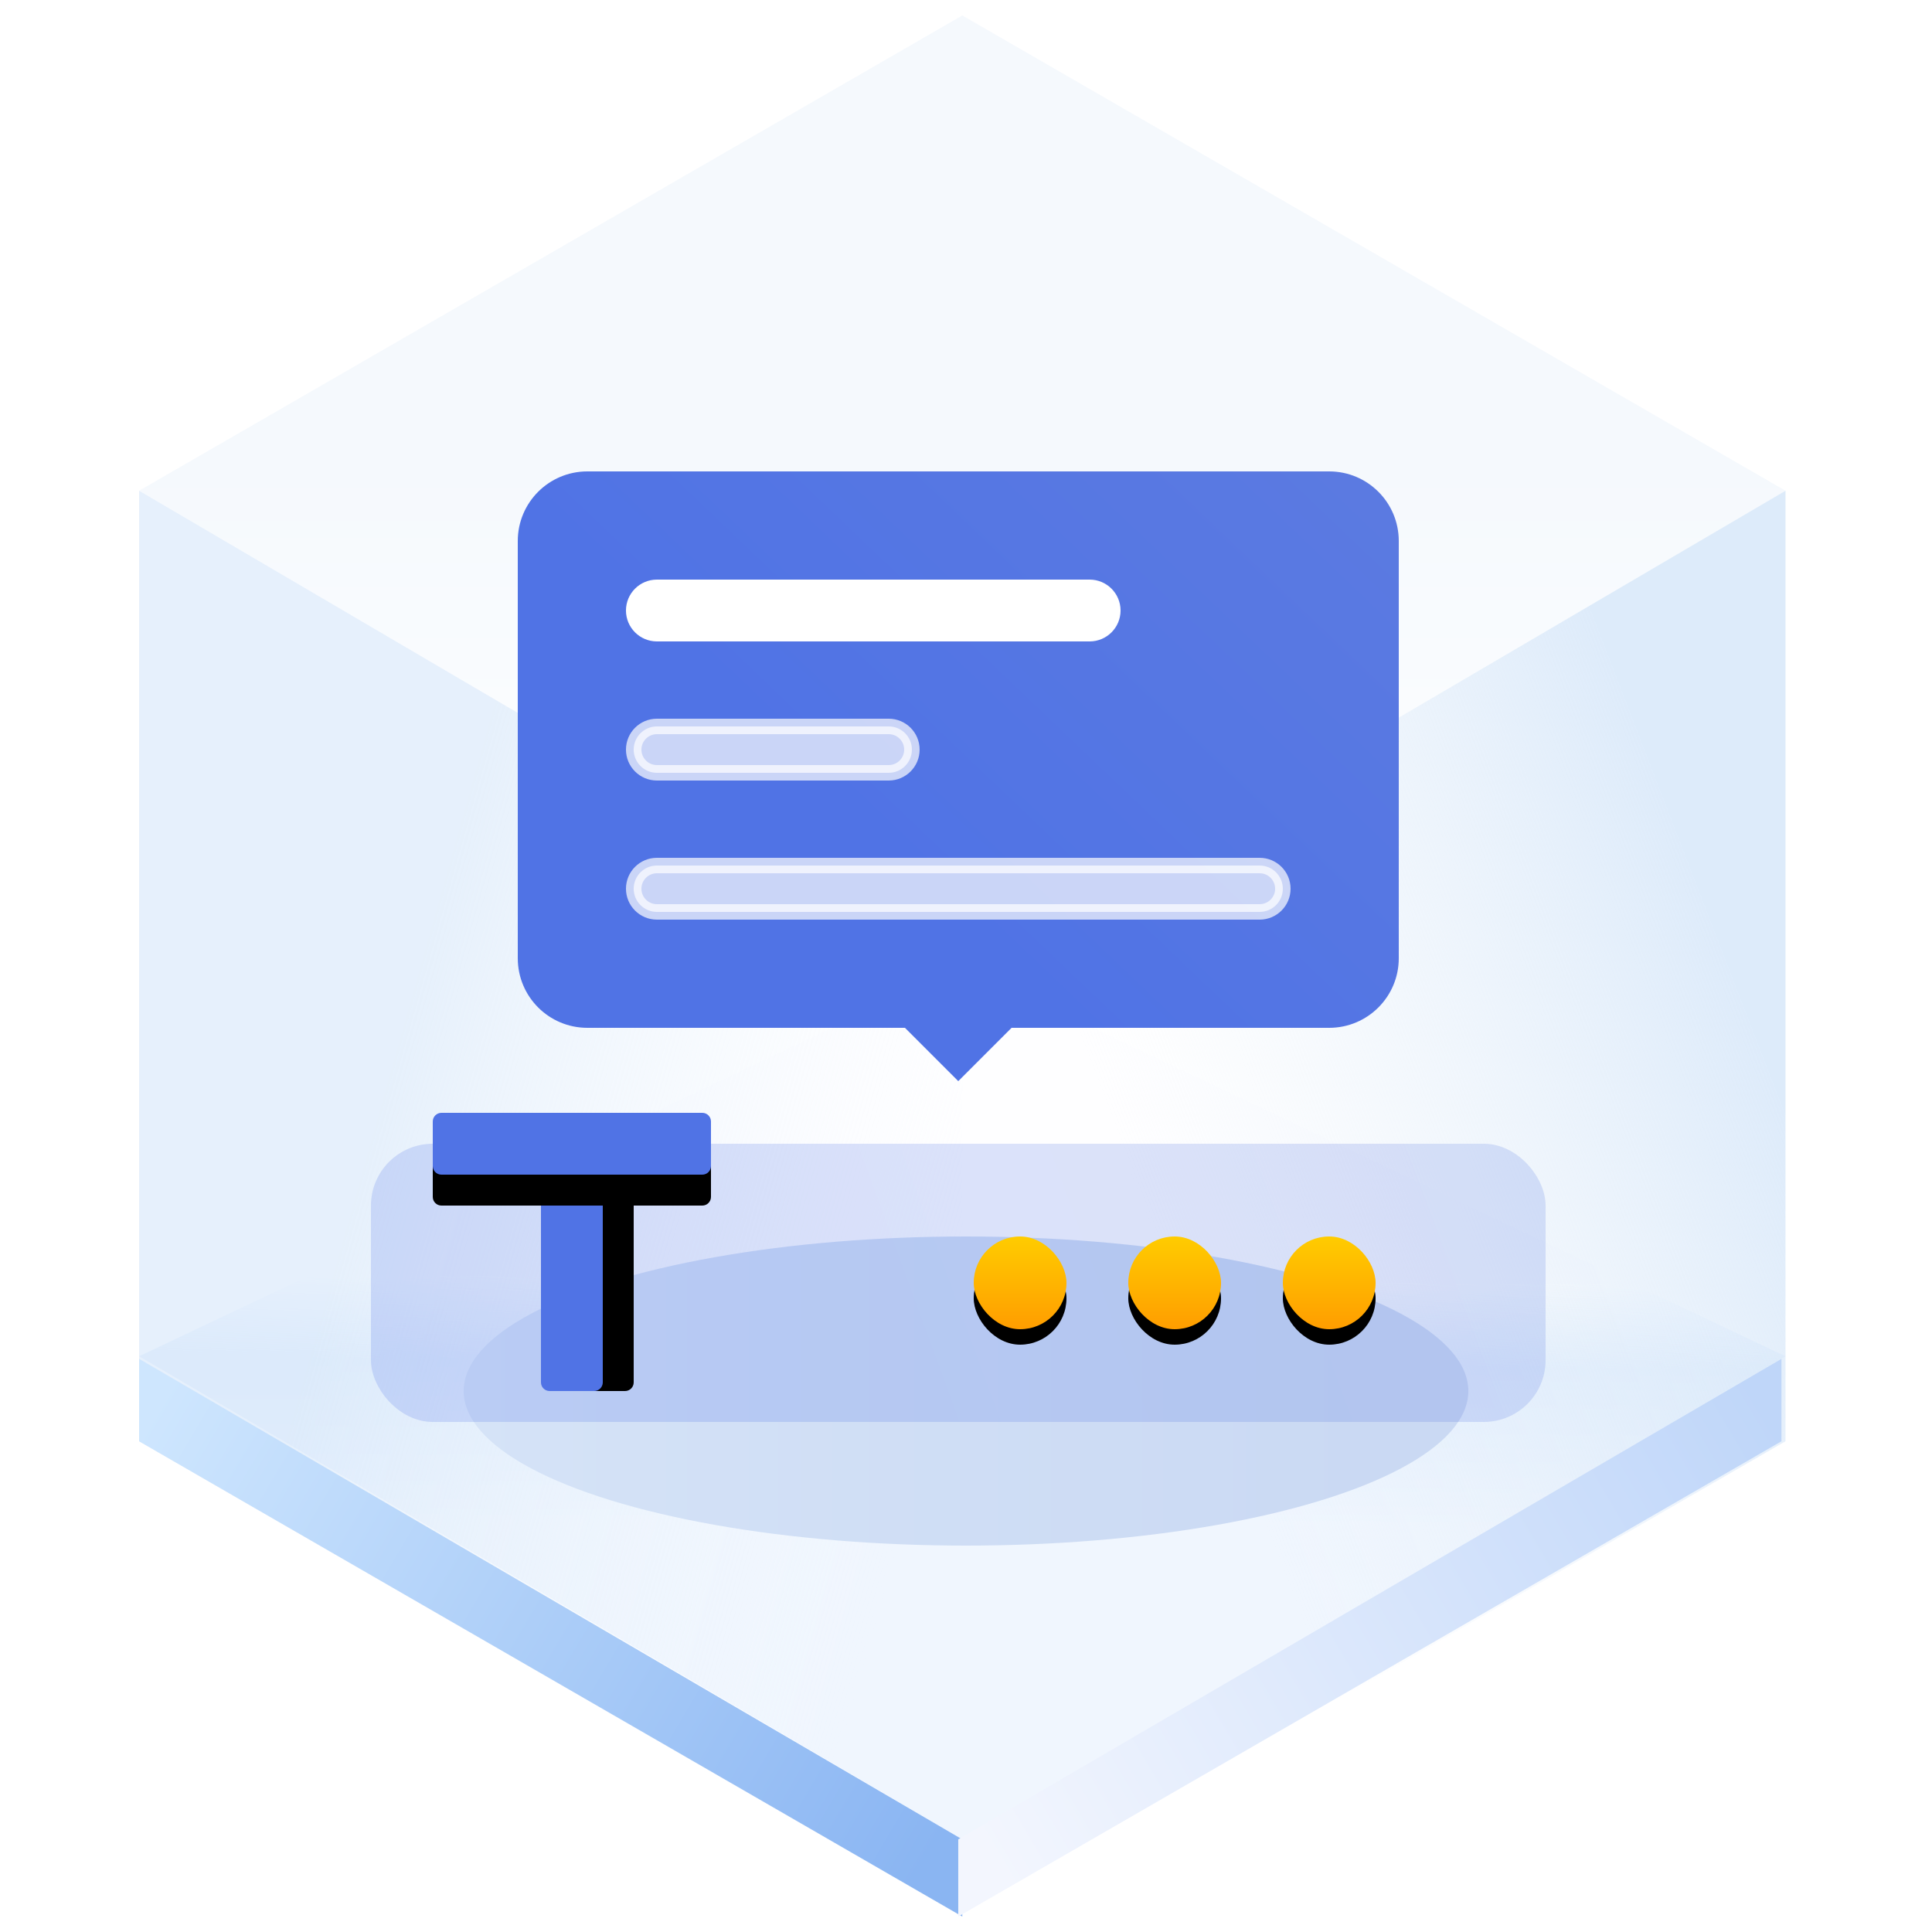 <?xml version="1.0" encoding="UTF-8"?>
<svg width="125px" height="125px" viewBox="0 0 125 125" version="1.1" xmlns="http://www.w3.org/2000/svg" xmlns:xlink="http://www.w3.org/1999/xlink">
    <title>Overflow 溢出提示</title>
    <defs>
        <linearGradient x1="50%" y1="45.969%" x2="50%" y2="100%" id="linearGradient-1">
            <stop stop-color="#ECF3FB" offset="0%"></stop>
            <stop stop-color="#FFFFFF" offset="100%"></stop>
        </linearGradient>
        <linearGradient x1="50.396%" y1="35.933%" x2="50%" y2="64.067%" id="linearGradient-2">
            <stop stop-color="#E3EFFD" stop-opacity="0.006" offset="0%"></stop>
            <stop stop-color="#E5F0FD" offset="34.06%"></stop>
            <stop stop-color="#F0F6FE" offset="100%"></stop>
        </linearGradient>
        <linearGradient x1="33.333%" y1="34.496%" x2="96.974%" y2="65.442%" id="linearGradient-3">
            <stop stop-color="#D5E6F9" offset="0%"></stop>
            <stop stop-color="#F7FBFF" stop-opacity="0" offset="100%"></stop>
        </linearGradient>
        <linearGradient x1="90.991%" y1="29.431%" x2="33.333%" y2="67.747%" id="linearGradient-4">
            <stop stop-color="#D5E6F9" offset="0%"></stop>
            <stop stop-color="#E7F0F9" stop-opacity="0" offset="100%"></stop>
        </linearGradient>
        <linearGradient x1="-5.803%" y1="27.05%" x2="103.63%" y2="71.133%" id="linearGradient-5">
            <stop stop-color="#CEE6FE" offset="0%"></stop>
            <stop stop-color="#8AB5F2" offset="100%"></stop>
        </linearGradient>
        <linearGradient x1="-5.803%" y1="27.05%" x2="103.63%" y2="71.133%" id="linearGradient-6">
            <stop stop-color="#BFD6F9" offset="0%"></stop>
            <stop stop-color="#F3F6FE" offset="100%"></stop>
        </linearGradient>
        <linearGradient x1="89.847%" y1="61.735%" x2="0%" y2="61.735%" id="linearGradient-7">
            <stop stop-color="#CAD9F3" offset="0%"></stop>
            <stop stop-color="#D5E3F7" offset="100%"></stop>
        </linearGradient>
        <filter x="-18.5%" y="-60.0%" width="136.9%" height="220.0%" filterUnits="objectBoundingBox" id="filter-8">
            <feGaussianBlur stdDeviation="4" in="SourceGraphic"></feGaussianBlur>
        </filter>
        <linearGradient x1="44.099%" y1="52.066%" x2="128.793%" y2="44.737%" id="linearGradient-9">
            <stop stop-color="#5073E5" offset="0%"></stop>
            <stop stop-color="#5E7CE0" offset="100%"></stop>
        </linearGradient>
        <linearGradient x1="50%" y1="0%" x2="50%" y2="100%" id="linearGradient-10">
            <stop stop-color="#FFCC00" offset="0%"></stop>
            <stop stop-color="#FF9D00" offset="100%"></stop>
        </linearGradient>
        <rect id="path-11" x="83" y="80" width="6" height="6" rx="3"></rect>
        <filter x="-58.3%" y="-41.7%" width="216.7%" height="216.7%" filterUnits="objectBoundingBox" id="filter-12">
            <feOffset dx="0" dy="1" in="SourceAlpha" result="shadowOffsetOuter1"></feOffset>
            <feGaussianBlur stdDeviation="1" in="shadowOffsetOuter1" result="shadowBlurOuter1"></feGaussianBlur>
            <feColorMatrix values="0 0 0 0 0.662   0 0 0 0 0.325   0 0 0 0 0.005  0 0 0 0.5 0" type="matrix" in="shadowBlurOuter1"></feColorMatrix>
        </filter>
        <rect id="path-13" x="73" y="80" width="6" height="6" rx="3"></rect>
        <filter x="-58.3%" y="-41.7%" width="216.7%" height="216.7%" filterUnits="objectBoundingBox" id="filter-14">
            <feOffset dx="0" dy="1" in="SourceAlpha" result="shadowOffsetOuter1"></feOffset>
            <feGaussianBlur stdDeviation="1" in="shadowOffsetOuter1" result="shadowBlurOuter1"></feGaussianBlur>
            <feColorMatrix values="0 0 0 0 0.662   0 0 0 0 0.325   0 0 0 0 0.005  0 0 0 0.5 0" type="matrix" in="shadowBlurOuter1"></feColorMatrix>
        </filter>
        <rect id="path-15" x="63" y="80" width="6" height="6" rx="3"></rect>
        <filter x="-58.3%" y="-41.7%" width="216.7%" height="216.7%" filterUnits="objectBoundingBox" id="filter-16">
            <feOffset dx="0" dy="1" in="SourceAlpha" result="shadowOffsetOuter1"></feOffset>
            <feGaussianBlur stdDeviation="1" in="shadowOffsetOuter1" result="shadowBlurOuter1"></feGaussianBlur>
            <feColorMatrix values="0 0 0 0 0.662   0 0 0 0 0.325   0 0 0 0 0.005  0 0 0 0.5 0" type="matrix" in="shadowBlurOuter1"></feColorMatrix>
        </filter>
        <linearGradient x1="44.099%" y1="67.18%" x2="128.793%" y2="6.244%" id="linearGradient-17">
            <stop stop-color="#5073E5" offset="0%"></stop>
            <stop stop-color="#5E7CE0" offset="100%"></stop>
        </linearGradient>
        <linearGradient x1="44.099%" y1="67.18%" x2="128.793%" y2="6.244%" id="linearGradient-18">
            <stop stop-color="#5073E5" offset="0%"></stop>
            <stop stop-color="#5E7CE0" offset="100%"></stop>
        </linearGradient>
        <path d="M0.56,7 L17.44,7 C17.749,7 18,7.251 18,7.56 L18,10.44 C18,10.749 17.749,11 17.44,11 L0.56,11 C0.251,11 -1.29439182e-15,10.749 0,10.44 L0,7.56 C-3.78758101e-17,7.251 0.251,7 0.56,7 Z" id="path-19"></path>
        <filter x="-22.2%" y="-50.0%" width="144.4%" height="300.0%" filterUnits="objectBoundingBox" id="filter-20">
            <feOffset dx="0" dy="2" in="SourceAlpha" result="shadowOffsetOuter1"></feOffset>
            <feGaussianBlur stdDeviation="1" in="shadowOffsetOuter1" result="shadowBlurOuter1"></feGaussianBlur>
            <feColorMatrix values="0 0 0 0 0.369   0 0 0 0 0.486   0 0 0 0 0.878  0 0 0 0.35 0" type="matrix" in="shadowBlurOuter1"></feColorMatrix>
        </filter>
        <path d="M0.56,0 L17.44,0 C17.749,-5.68137151e-17 18,0.251 18,0.56 L18,3.44 C18,3.749 17.749,4 17.44,4 L0.56,4 C0.251,4 -1.29439182e-15,3.749 0,3.44 L0,0.56 C-3.78758101e-17,0.251 0.251,5.68137151e-17 0.56,0 Z" id="path-21"></path>
        <filter x="-22.2%" y="-50.0%" width="144.4%" height="300.0%" filterUnits="objectBoundingBox" id="filter-22">
            <feOffset dx="0" dy="2" in="SourceAlpha" result="shadowOffsetOuter1"></feOffset>
            <feGaussianBlur stdDeviation="1" in="shadowOffsetOuter1" result="shadowBlurOuter1"></feGaussianBlur>
            <feColorMatrix values="0 0 0 0 0.369   0 0 0 0 0.486   0 0 0 0 0.878  0 0 0 0.35 0" type="matrix" in="shadowBlurOuter1"></feColorMatrix>
        </filter>
    </defs>
    <g id="页面一" stroke="none" stroke-width="1" fill="none" fill-rule="evenodd">
        <g id="-TinyUI-ICON-2-【9-2】-无阴影" transform="translate(-1089, -332)">
            <g id="Overflow-溢出提示" transform="translate(1089, 332)">
                <g id="编组">
                    <g transform="translate(9, 1)" id="多边形">
                        <polygon fill="url(#linearGradient-1)" opacity="0.546" points="53.261 0 106.521 30.75 53.261 62 0 30.75"></polygon>
                        <polygon fill="url(#linearGradient-2)" points="53.261 61.5 106.521 86.75 53.261 118 0 86.75"></polygon>
                        <polygon fill="url(#linearGradient-3)" opacity="0.601" points="53.261 62 53.261 123 7.39138783e-15 92.25 0 30.75"></polygon>
                        <polygon fill="url(#linearGradient-4)" opacity="0.791" points="53.261 62 106.521 30.75 106.521 92.25 53.261 123"></polygon>
                        <polygon fill="url(#linearGradient-5)" points="53.261 118.008 53.261 123 7.39138783e-15 92.25 0 86.916"></polygon>
                        <polygon fill="url(#linearGradient-6)" transform="translate(79.63, 104.958) scale(-1, 1) translate(-79.63, -104.958) " points="106.261 118.008 106.261 123 53 92.25 53 86.916"></polygon>
                    </g>
                    <ellipse id="椭圆形" fill="url(#linearGradient-7)" filter="url(#filter-8)" cx="62.5" cy="90" rx="32.5" ry="10"></ellipse>
                </g>
                <rect id="矩形" fill="url(#linearGradient-9)" opacity="0.204" x="24" y="74" width="76" height="18" rx="4"></rect>
                <g id="矩形">
                    <use fill="black" fill-opacity="1" filter="url(#filter-12)" xlink:href="#path-11"></use>
                    <use fill="url(#linearGradient-10)" fill-rule="evenodd" xlink:href="#path-11"></use>
                </g>
                <g id="矩形备份-18">
                    <use fill="black" fill-opacity="1" filter="url(#filter-14)" xlink:href="#path-13"></use>
                    <use fill="url(#linearGradient-10)" fill-rule="evenodd" xlink:href="#path-13"></use>
                </g>
                <g id="矩形备份-19">
                    <use fill="black" fill-opacity="1" filter="url(#filter-16)" xlink:href="#path-15"></use>
                    <use fill="url(#linearGradient-10)" fill-rule="evenodd" xlink:href="#path-15"></use>
                </g>
                <path d="M86,31 C88.209,31 90,32.791 90,35 L90,62 C90,64.209 88.209,66 86,66 L65.242,66 L62,69.243 L58.757,66 L38,66 C35.791,66 34,64.209 34,62 L34,35 C34,32.791 35.791,31 38,31 L86,31 Z" id="形状结合" stroke="url(#linearGradient-18)" fill="url(#linearGradient-17)"></path>
                <path d="M42.5,38 L70.5,38 C71.328,38 72,38.672 72,39.5 C72,40.328 71.328,41 70.5,41 L42.5,41 C41.672,41 41,40.328 41,39.5 C41,38.672 41.672,38 42.5,38 Z" id="形状结合备份" stroke="#FFFFFF" fill="#FFFFFF" fill-rule="nonzero"></path>
                <path d="M42.5,47 L57.5,47 C58.328,47 59,47.672 59,48.5 C59,49.328 58.328,50 57.5,50 L42.5,50 C41.672,50 41,49.328 41,48.5 C41,47.672 41.672,47 42.5,47 Z" id="形状结合备份-17" stroke="#FFFFFF" fill="#FFFFFF" fill-rule="nonzero" opacity="0.699"></path>
                <path d="M42.5,56 L81.5,56 C82.328,56 83,56.672 83,57.5 C83,58.328 82.328,59 81.5,59 L42.5,59 C41.672,59 41,58.328 41,57.5 C41,56.672 41.672,56 42.5,56 Z" id="形状结合备份-18" stroke="#FFFFFF" fill="#FFFFFF" fill-rule="nonzero" opacity="0.699"></path>
                <g id="编组-12" transform="translate(28, 72)">
                    <g id="形状结合备份-16" transform="translate(9, 9) rotate(-90) translate(-9, -9) ">
                        <use fill="black" fill-opacity="1" filter="url(#filter-20)" xlink:href="#path-19"></use>
                        <use fill="#5073E5" fill-rule="evenodd" xlink:href="#path-19"></use>
                    </g>
                    <g id="形状结合备份-2">
                        <use fill="black" fill-opacity="1" filter="url(#filter-22)" xlink:href="#path-21"></use>
                        <use fill="#5073E5" fill-rule="evenodd" xlink:href="#path-21"></use>
                    </g>
                </g>
            </g>
        </g>
    </g>
</svg>